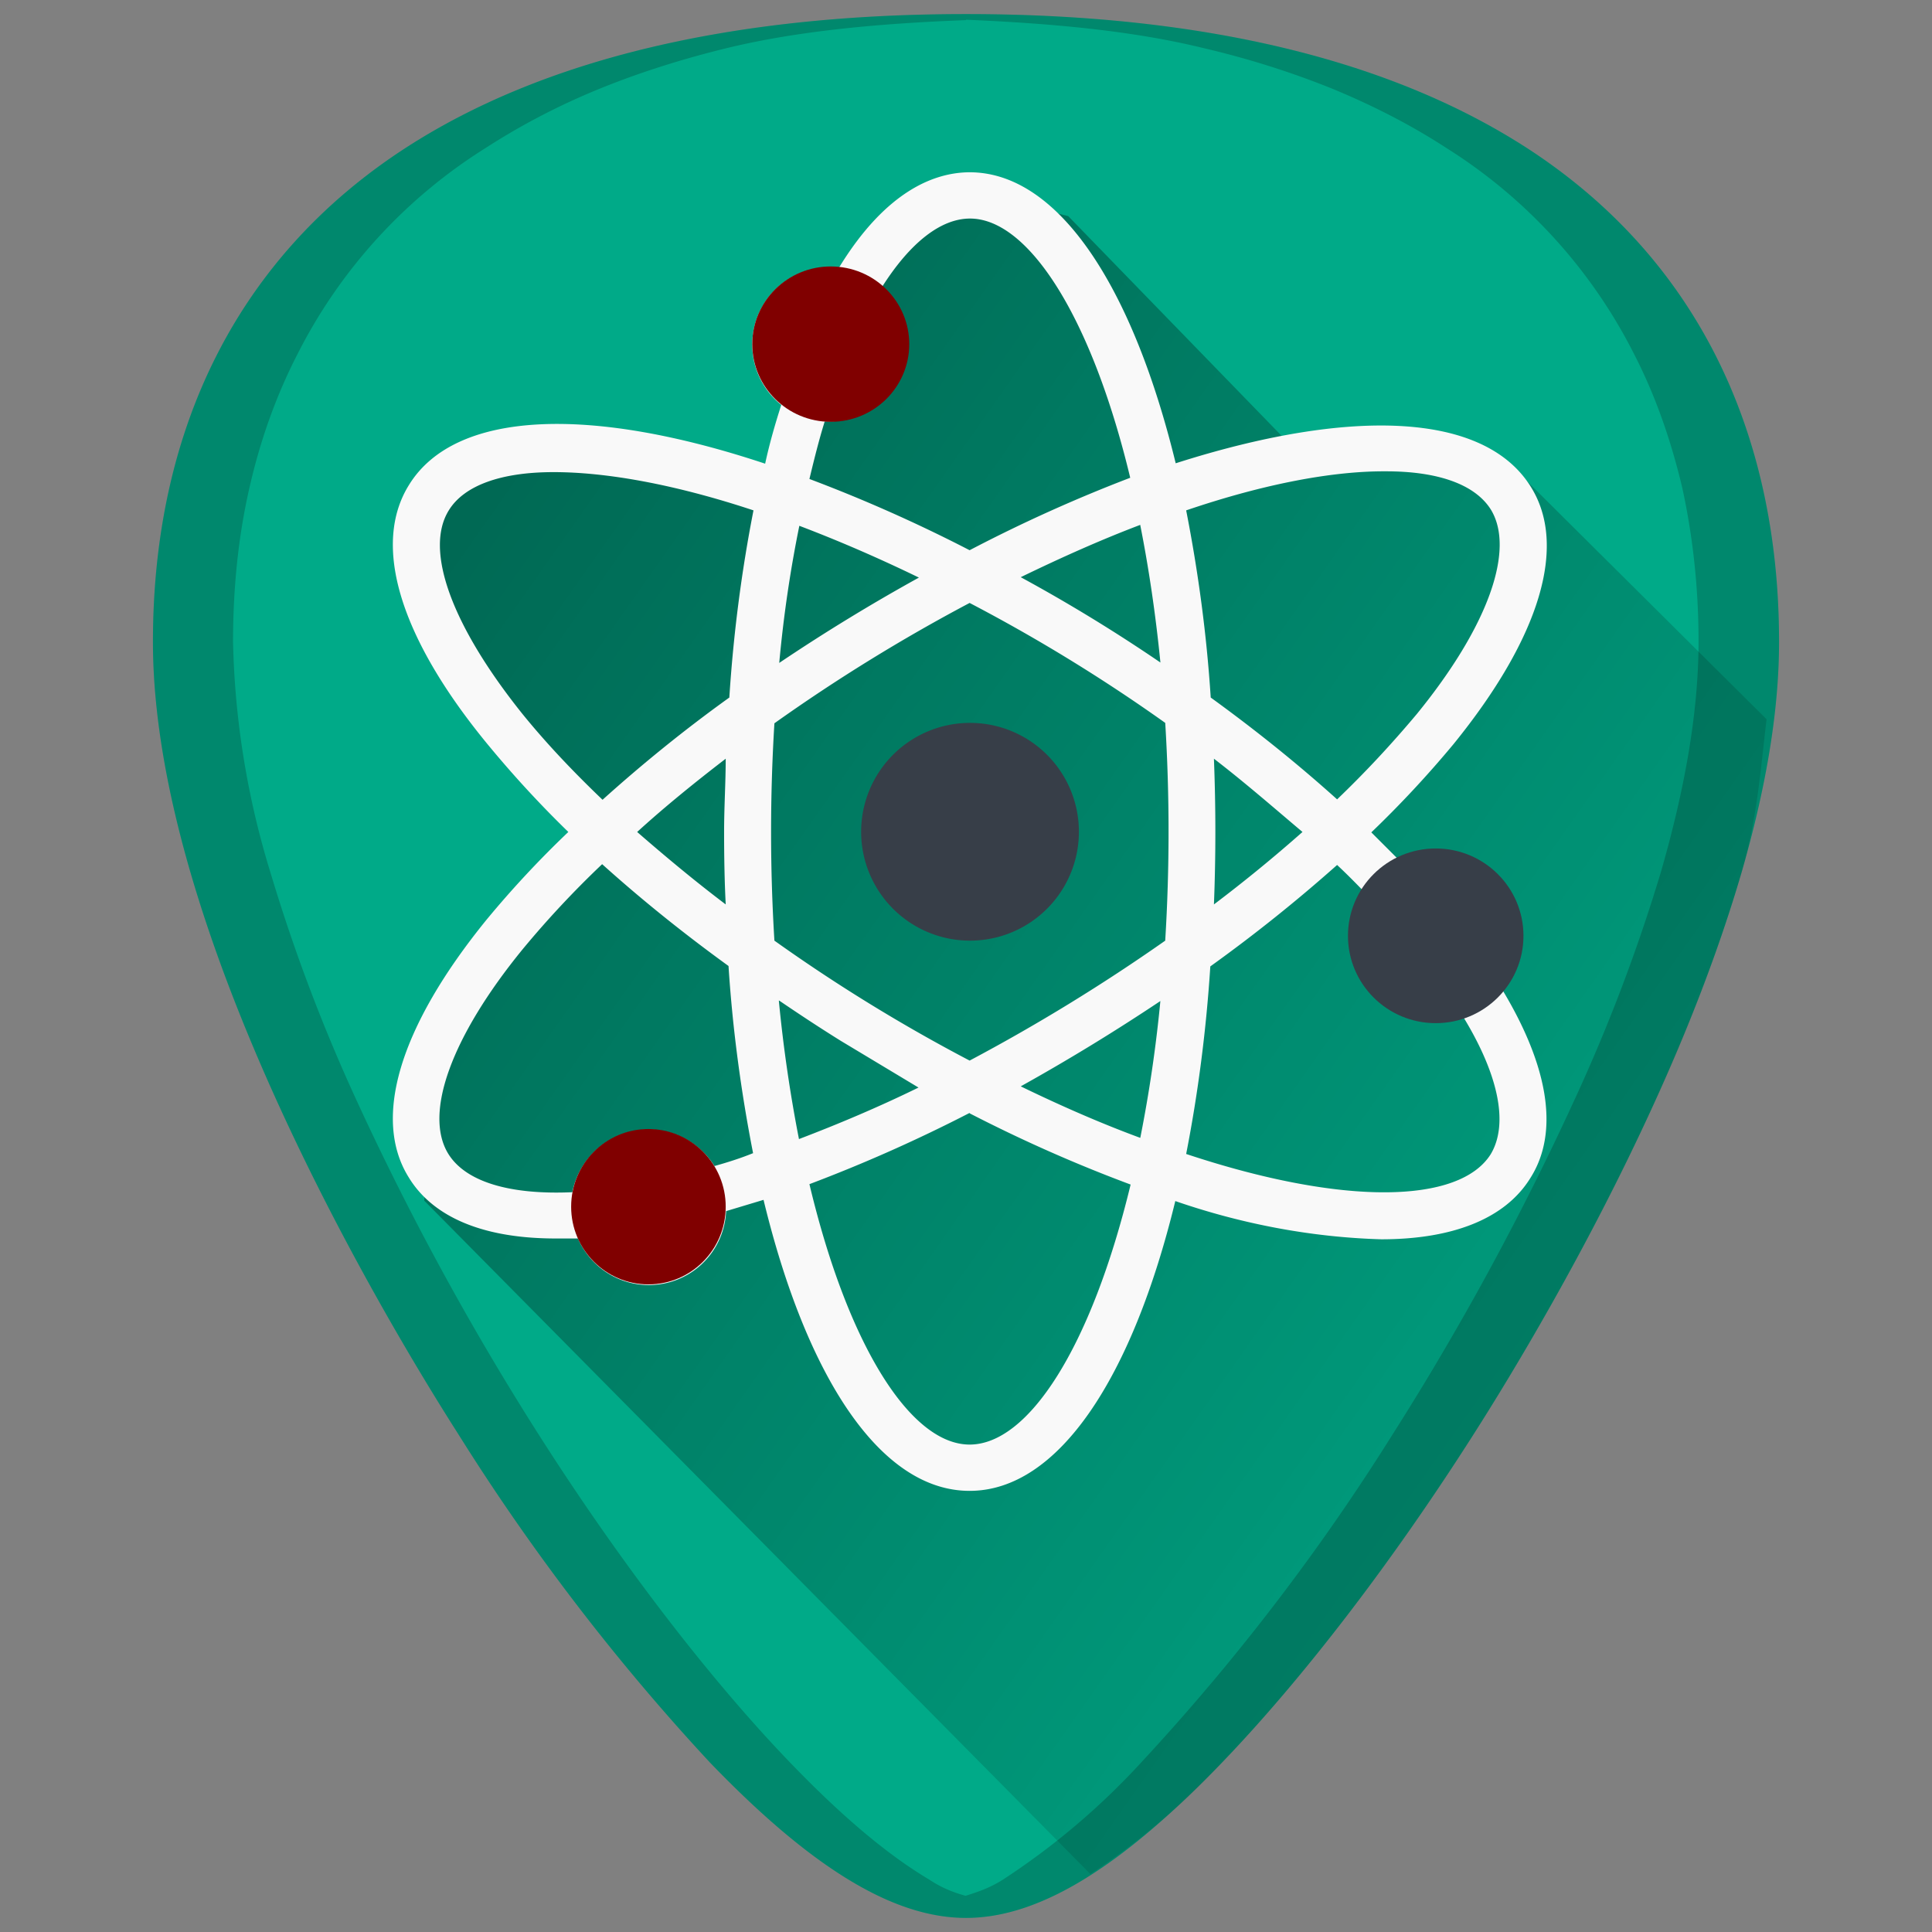 <svg xmlns="http://www.w3.org/2000/svg" xmlns:xlink="http://www.w3.org/1999/xlink" width="48" height="48"><rect width="100%" height="100%" fill="#808080" stroke="none"/><defs><linearGradient id="b"><stop offset="0"/><stop offset="1" stop-color="#020000" stop-opacity="0"/></linearGradient><linearGradient id="a"><stop offset="0" stop-color="#fff"/><stop offset="1" stop-color="#d3eefc"/></linearGradient><linearGradient xlink:href="#b" id="c" gradientUnits="userSpaceOnUse" x1="1.88" y1="3.01" x2="49.22" y2="36.33"/></defs><path d="M24 .35c-5.83 0-10.52 1.12-13.93 3.33-4.1 2.66-6.27 6.9-6.27 12.27 0 7.23 5.8 16.88 7.58 19.67a54.48 54.48 0 0 0 6.25 8.16c2.54 2.64 4.57 3.87 6.37 3.87 1.8 0 3.83-1.23 6.37-3.87 2-2.08 4.22-4.97 6.25-8.16 1.78-2.79 7.58-12.44 7.58-19.67 0-5.37-2.16-9.61-6.26-12.27C34.52 1.47 29.84.35 24 .35z" fill="#0a8"/><path d="M27.09 46.56a18 18 0 0 0 3.28-2.78c2-2.08 4.22-4.97 6.25-8.16.89-1.4 2.78-4.5 4.46-8.17a43.2 43.2 0 0 0 2.19-5.77c.38-1.3.47-2.55.62-3.81l-6.43-6.39-2.07-.47-3.1.28-5.75-5.92-1.5-.38-1.04-.1-1.98 1.13-2.35 4.9-.66 1.31-3.67-.94-2.54-.1-1.88.58-.66 1.5.56 2.17L13.27 19l1.7 1.7-1.98 1.88-2.26 3.57-.19 3.68z" opacity=".5" fill="url(#c)"/><path d="M24.1 4.28c-.84 0-2.06.42-3.25 2.36h-.24a1.92 1.92 0 0 0-1.2 3.42c-.15.47-.29.95-.4 1.46-4.33-1.44-7.7-1.34-8.85.53-.92 1.48-.24 3.76 1.92 6.4.64.78 1.32 1.52 2.04 2.22a25 25 0 0 0-2.04 2.19c-2.16 2.66-2.84 4.94-1.92 6.4.44.72 1.43 1.51 3.65 1.51h.55a1.92 1.92 0 0 0 3.68-.68l.93-.28c1.07 4.42 2.91 7.23 5.12 7.23 2.2 0 4.04-2.8 5.11-7.2 1.65.57 3.38.9 5.12.95 1.75 0 3.07-.5 3.7-1.52.74-1.16.45-2.85-.8-4.85.26-.33.4-.73.4-1.14a1.93 1.93 0 0 0-2.7-1.75l-.85-.85c.72-.69 1.4-1.42 2.04-2.19 2.16-2.66 2.84-4.94 1.92-6.4-1.16-1.86-4.5-1.96-8.82-.58-1.08-4.43-2.93-7.23-5.12-7.23zm0 1.15c1.45 0 3.02 2.44 3.98 6.44a37.4 37.4 0 0 0-3.99 1.8 37.4 37.4 0 0 0-3.98-1.77c.12-.5.24-.98.38-1.43h.13a1.93 1.93 0 0 0 1.3-3.35c.7-1.1 1.46-1.69 2.18-1.69zm10.34 6.28c1.3 0 2.21.33 2.6.95.61 1-.07 2.91-1.84 5.08-.62.74-1.28 1.45-1.98 2.12-1-.9-2.05-1.74-3.14-2.53-.1-1.56-.31-3.12-.61-4.65 1.97-.67 3.67-.98 4.97-.97zm-20.68.02c1.3 0 3 .3 4.96.95-.3 1.53-.5 3.09-.6 4.65-1.1.79-2.15 1.64-3.15 2.54-.7-.67-1.37-1.37-1.98-2.12-1.75-2.18-2.46-4.07-1.84-5.07.38-.62 1.3-.95 2.6-.95zm14.57 1.32c.21 1.06.38 2.2.5 3.41a40.38 40.38 0 0 0-3.47-2.12c1.03-.5 2.02-.94 2.97-1.3zm-8.48.01c.95.36 1.95.79 2.98 1.29a46.52 46.52 0 0 0-3.47 2.12c.11-1.2.28-2.33.5-3.41zm4.24 1.92a41.65 41.65 0 0 1 4.86 2.98 44.35 44.35 0 0 1 0 5.4v.01a46.04 46.04 0 0 1-4.86 2.98 41.68 41.68 0 0 1-4.85-2.98 44.17 44.17 0 0 1 0-5.4 43.36 43.36 0 0 1 4.85-2.99zm-6.06 3.87c0 .58-.04 1.2-.04 1.82 0 .6.01 1.21.04 1.8-.78-.59-1.51-1.2-2.2-1.8.68-.62 1.42-1.22 2.2-1.82zm12.13 0c.78.6 1.5 1.23 2.2 1.82a36.9 36.9 0 0 1-2.2 1.8 46.19 46.19 0 0 0 0-3.61zm-15.2 2.62c1 .9 2.05 1.74 3.14 2.53.1 1.56.31 3.12.61 4.65-.32.13-.64.23-.96.32a1.93 1.93 0 0 0-3.53.65c-1.56.07-2.65-.26-3.08-.95-.62-1 .07-2.91 1.84-5.08a24 24 0 0 1 1.98-2.12zm18.26.02c.29.27.56.55.82.82-.18.3-.28.64-.29.99 0 1.07.87 1.93 1.94 1.93.2 0 .4-.04.58-.1.96 1.52 1.22 2.78.77 3.54-.77 1.24-3.66 1.3-7.57 0 .3-1.53.5-3.1.6-4.66a38.71 38.71 0 0 0 3.15-2.52zm-13.86 3.37c.5.34 1 .67 1.53 1l1.93 1.16c-1 .49-2 .91-2.97 1.28a35.72 35.72 0 0 1-.5-3.44zm9.47 0a34.02 34.02 0 0 1-.5 3.41c-.95-.35-1.94-.78-2.97-1.28a50.62 50.62 0 0 0 3.47-2.12zm-4.74 2.8c1.3.67 2.63 1.26 4 1.77-.98 4.05-2.54 6.46-4 6.46s-3.02-2.44-3.98-6.47a37.9 37.9 0 0 0 3.98-1.77z" fill="#f9f9f9"/><path d="M24.1 17.96a2.7 2.7 0 1 0 0 5.41 2.7 2.7 0 0 0 0-5.41z" fill="#373e48"/><ellipse ry="1.93" rx="1.95" cy="8.55" cx="20.64" fill="maroon"/><ellipse ry="1.93" rx="1.92" cy="29.98" cx="16.11" fill="maroon"/><ellipse ry="2.17" rx="2.18" cy="23.25" cx="35.67" fill="#373e48"/><path d="M24 .35c-5.83 0-10.52 1.12-13.93 3.33-4.1 2.66-6.27 6.9-6.27 12.27 0 7.23 5.8 16.88 7.58 19.67a54.48 54.48 0 0 0 6.25 8.16c2.54 2.64 4.57 3.87 6.37 3.87 1.8 0 3.83-1.23 6.37-3.87 2-2.08 4.22-4.97 6.25-8.16 1.78-2.79 7.58-12.44 7.58-19.67 0-5.37-2.16-9.61-6.26-12.27C34.52 1.47 29.84.35 24 .35zm0 .14c2.11.09 4.12.27 5.88.7 1.16.27 2.25.62 3.26 1.03 1.01.42 1.94.9 2.8 1.46A12.92 12.92 0 0 1 40.6 8.8c.53 1.03.92 2.15 1.2 3.34.26 1.2.4 2.47.4 3.8 0 1.82-.37 3.77-.94 5.74a43.19 43.19 0 0 1-2.2 5.77 69.59 69.59 0 0 1-4.45 8.17 54.47 54.47 0 0 1-6.25 8.16 17.98 17.98 0 0 1-3.46 2.93c-.32.2-.62.3-.91.39-.3-.08-.6-.2-.9-.4-1.06-.63-2.2-1.6-3.47-2.92-2-2.08-4.22-4.97-6.25-8.16a69.6 69.6 0 0 1-4.46-8.17 43.19 43.19 0 0 1-2.19-5.77 20.93 20.93 0 0 1-.93-5.73c0-1.34.13-2.61.4-3.8.27-1.2.67-2.32 1.2-3.35a12.92 12.92 0 0 1 4.67-5.12 17.1 17.1 0 0 1 2.8-1.46c1-.41 2.1-.76 3.26-1.04C19.88.76 21.89.58 24 .5z" opacity=".2"/></svg>